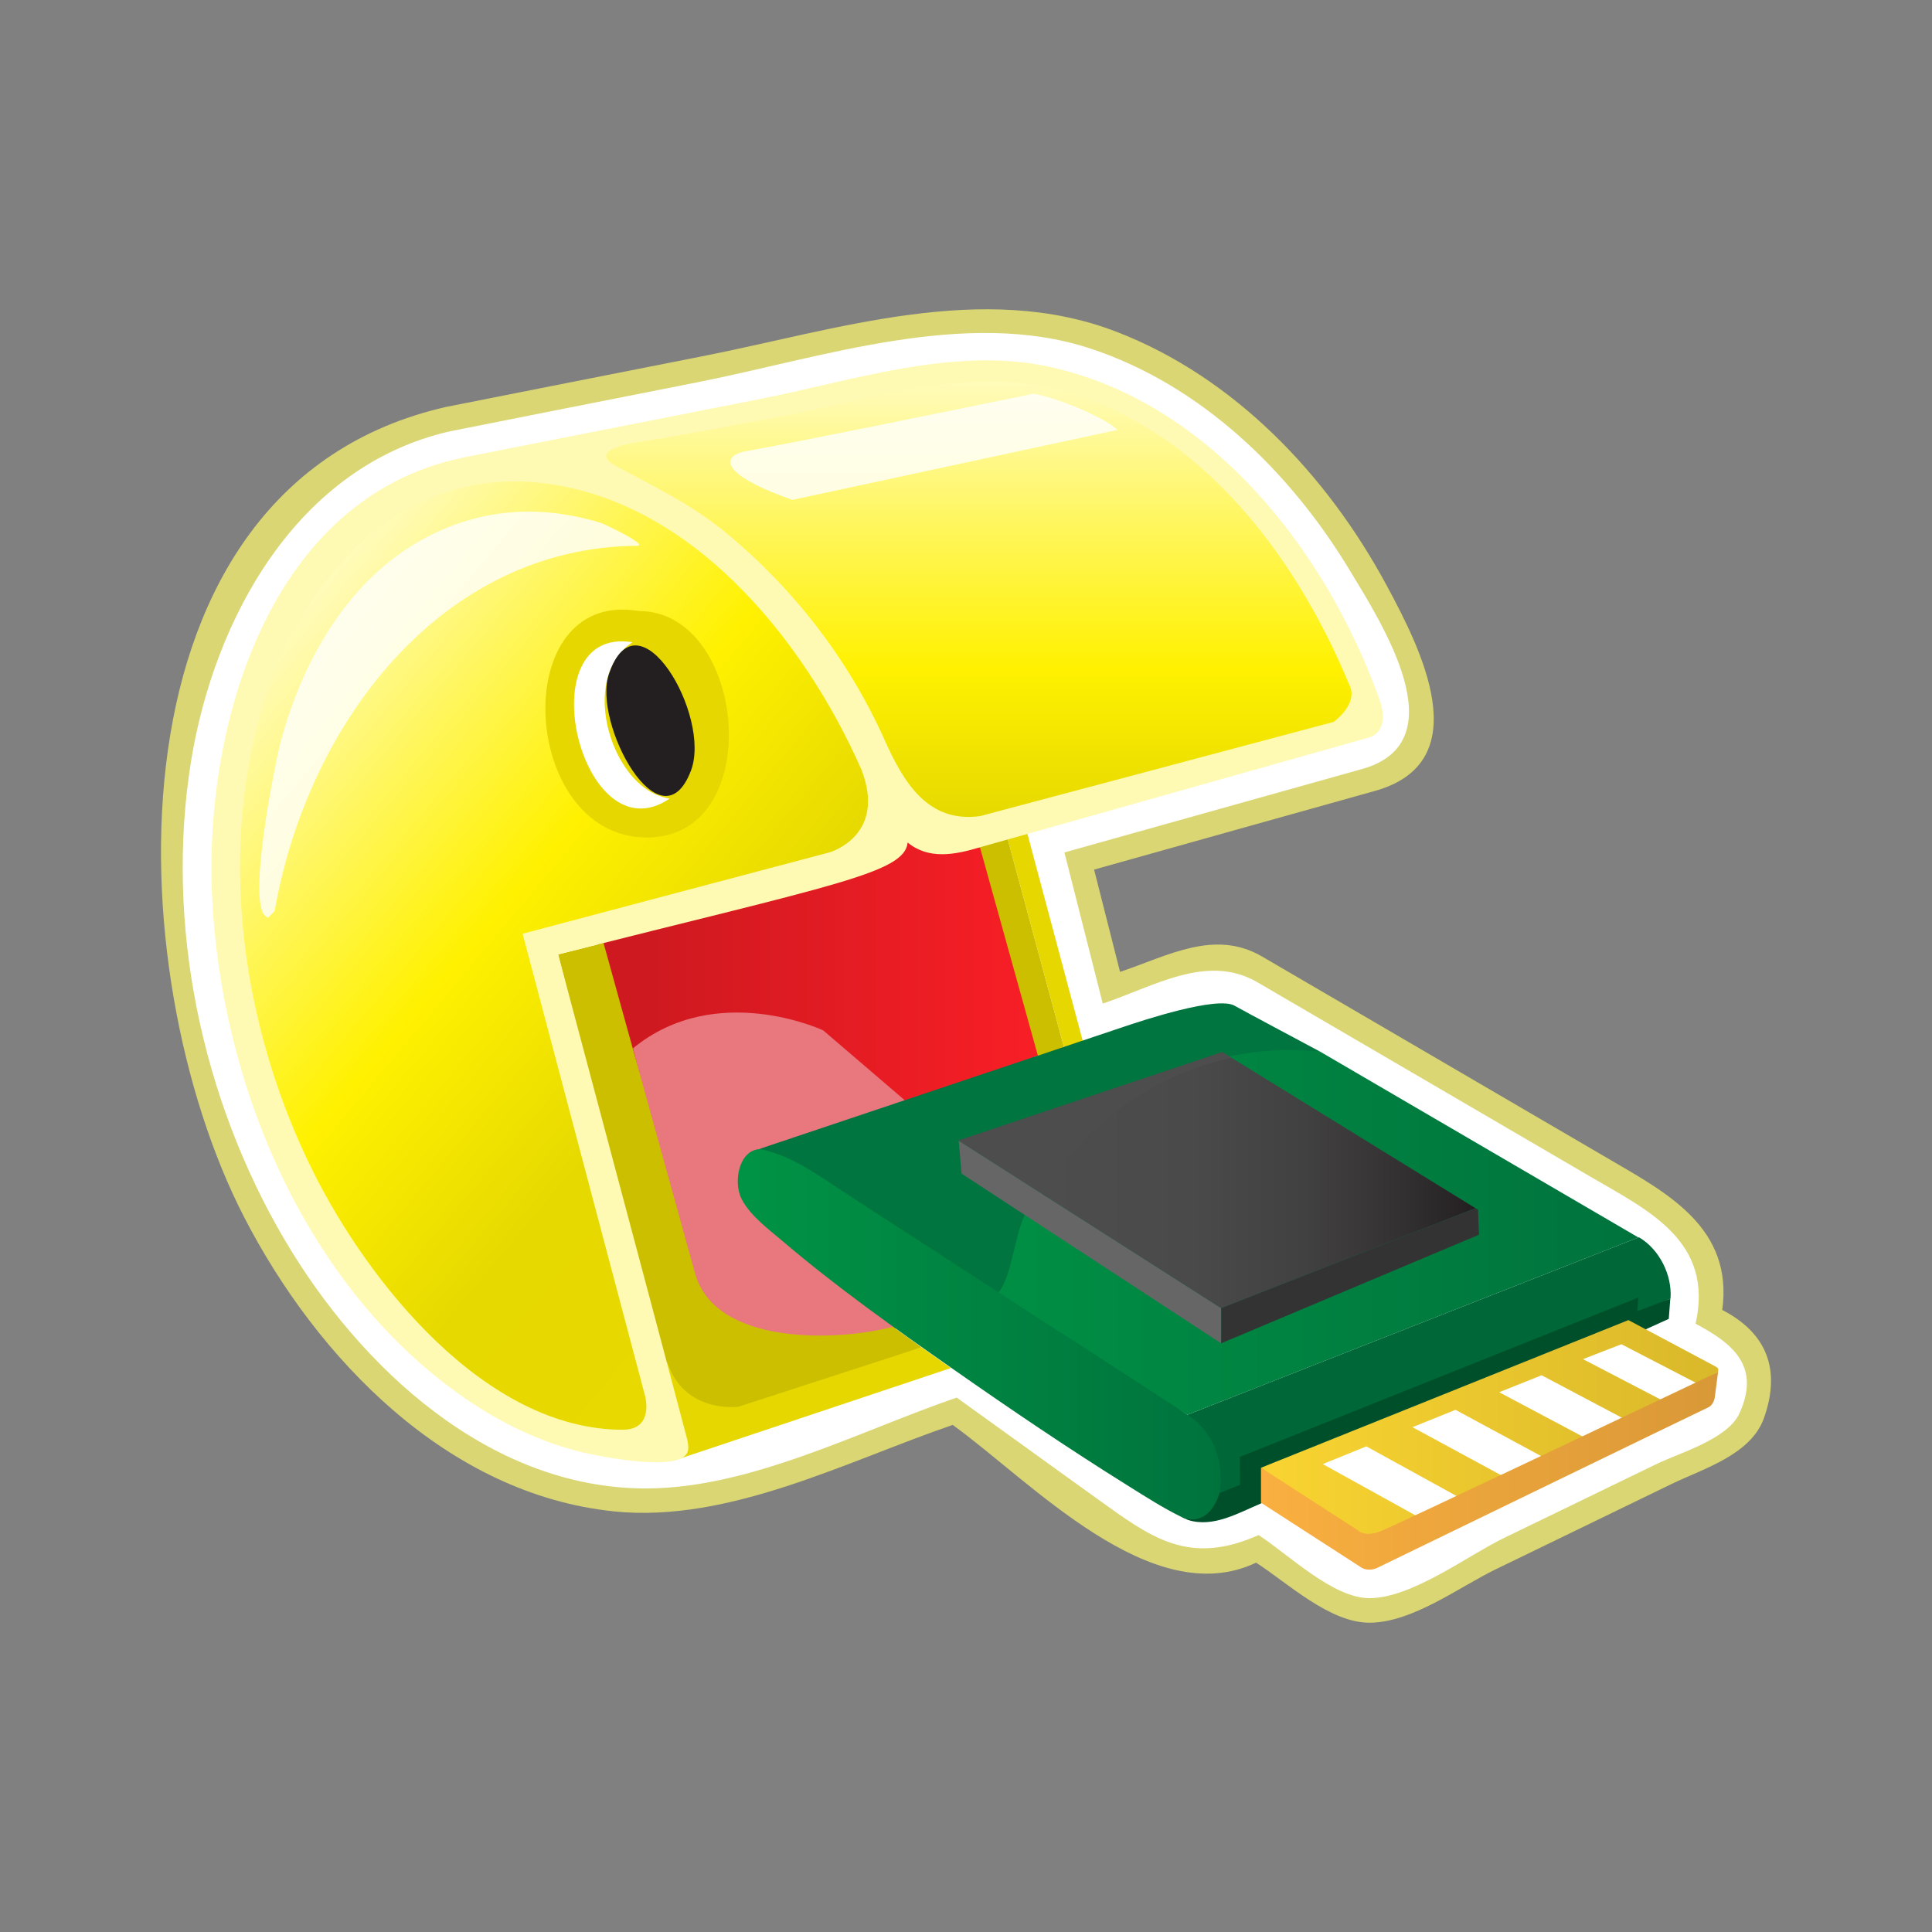 <?xml version="1.0" encoding="utf-8"?>
<!DOCTYPE svg PUBLIC "-//W3C//DTD SVG 1.1 Tiny//EN" "http://www.w3.org/Graphics/SVG/1.1/DTD/svg11-tiny.dtd">
<svg version="1.1" baseProfile="tiny"
	 xmlns="http://www.w3.org/2000/svg" xmlns:xlink="http://www.w3.org/1999/xlink" x="0px" y="0px" width="200px" height="200px"
	 viewBox="0 0 200 200" xml:space="preserve">
<rect x="0" y="0" width="200" height="200" fill="#808080" stroke="none"/>
<path fill="#D9D673" d="M141.751,167.982c-4.106,0-8.448-4.1-11.719-6.215c-10.82,5.131-23.289-8.408-31.409-14.26
	c-10.926,3.739-23.145,10.161-35.024,8.955c-17.251-1.753-30.771-15.8-38.334-30.479c-13.043-25.316-14.924-75.657,20.861-83.846
	c0,0,17.712-3.516,26.553-5.252c13.909-2.733,29.053-7.881,42.898-2.54c12.226,4.715,21.803,14.837,27.938,26.201
	c3.52,6.518,9.569,18.318-1.18,21.329c-9.691,2.715-19.388,5.423-29.074,8.146c0.896,3.529,1.793,7.058,2.686,10.587
	c4.945-1.653,9.779-4.465,14.707-1.587c5.076,2.967,10.154,5.926,15.229,8.889c6.892,4.024,13.787,8.054,20.683,12.078
	c6.07,3.544,12.877,7.128,11.721,15.62c4.643,2.395,6.084,6.211,4.322,11.176c-1.35,3.818-6.262,5.238-9.588,6.848
	c-6.066,2.94-12.129,5.883-18.191,8.826C151.023,164.305,146.197,167.982,141.751,167.982L141.751,167.982"/>
<path fill="#FFFFFF" d="M141.751,165.441c-3.784,0-8.452-4.592-11.463-6.532c-7.254,3.239-11.136,0.255-16.746-3.784
	c-4.835-3.484-9.67-6.966-14.504-10.447c-10.032,3.438-21.346,9.407-32.18,9.407c-16.213,0-29.608-12.536-37.376-25.712
	c-8.628-14.66-12.412-32.687-9.712-49.532C22.169,64,30.756,48.289,46.507,44.664c0,0,17.06-3.395,25.597-5.073
	c12.849-2.525,27.833-7.762,40.744-3.52c11.475,3.773,20.688,12.729,26.84,22.905c3.367,5.563,11.274,17.844,1.312,20.634
	c-10.27,2.877-20.541,5.755-30.812,8.634l3.97,15.646c5.341-1.787,10.827-5.234,16.026-2.197c5.006,2.923,10.01,5.842,15.016,8.764
	c6.515,3.804,13.027,7.609,19.546,11.412c5.976,3.488,12.688,6.654,10.782,15.163c3.94,2.077,6.738,4.45,4.537,9.284
	c-1.217,2.666-6.189,4.08-8.586,5.242c-5.262,2.545-10.518,5.097-15.773,7.648C151.872,161.064,146.156,165.441,141.751,165.441
	L141.751,165.441"/>
<path fill="#CCBF00" d="M107.553,110.214l2.575-1.862l-5.817-21.524l-3.863,0.884L107.553,110.214z"/>
<linearGradient id="SVGID_1_" gradientUnits="userSpaceOnUse" x1="57.537" y1="72.618" x2="111.166" y2="72.618" gradientTransform="matrix(1 0 0 -1 2.5 179)">
	<stop  offset="0.143" style="stop-color:#CF1920"/>
	<stop  offset="1" style="stop-color:#FF1F27"/>
</linearGradient>
<path fill="url(#SVGID_1_)" d="M107.434,109.255l-5.98-21.507l-7.364-1.529L61.476,96.658l8.471,29.887L107.434,109.255z"/>
<path fill="#E8777E" d="M74.023,142.668l19.373-5.352l0.233-23.412c0.003-0.008,0.011-0.025,0.011-0.025l-8.426-7.218
	c0,0-11.079-5.198-19.688,1.86C65.522,108.521,74.023,142.668,74.023,142.668z"/>
<path fill="#E6D700" d="M112.167,108.062l-5.886-22.031l-1.973,0.795l5.921,21.889L112.167,108.062z"/>
<path id="fine_1_" fill="#CCBF00" d="M92.436,137.346c-5.859,1.547-18.416,1.936-20.486-5.533
	c-3.159-11.4-9.473-34.198-9.473-34.198l-4.7,1.188l12.686,49.817l24.932-9.145L92.436,137.346"/>
<path id="fine_2_" fill="#E6D700" d="M76.462,145.618c0,0-5.471,0.782-7.322-4.425c-0.039-0.11-0.082-0.174-0.124-0.207
	l0.647,10.246l28.772-9.614c-1.021-0.714-2.034-1.433-3.041-2.146L76.462,145.618z"/>
<path id="fine_5_" fill="#FFFAB3" d="M142.77,72.315c-5.531-15.374-17.502-30.749-34.231-34.365
	c-9.813-2.122-20.326,1.481-29.944,3.37c-10.509,2.064-30.961,6.101-30.678,6.055C28.044,51.48,21.205,74.692,21.939,92.43
	c0.814,19.643,9.669,40.968,26.282,52.382c3.722,2.558,7.87,4.556,12.279,5.58c1.524,0.352,9.98,2.086,10.679-0.111
	c0.007-0.025,0.024-0.045,0.03-0.07c0.007-0.029,0.015-0.059,0.021-0.096c0.015-0.085,0.011-0.182,0.021-0.273
	c0.001-0.219-0.028-0.48-0.102-0.804c-0.056-0.229-0.719-2.736-1.724-6.515c-0.93-3.51-1.864-7.021-2.8-10.53
	c-2.945-11.063-5.895-22.129-8.847-33.192c28.674-7.246,35.862-8.426,36.183-11.583c2.183,1.798,4.908,1.269,7.487,0.492
	l40.101-11.315C141.548,76.395,144.104,76.018,142.77,72.315z"/>
<linearGradient id="SVGID_2_" gradientUnits="userSpaceOnUse" x1="22.928" y1="108.976" x2="85.006" y2="56.886" gradientTransform="matrix(1 0 0 -1 2.5 179)">
	<stop  offset="0" style="stop-color:#FFFBBA"/>
	<stop  offset="0.44" style="stop-color:#FFF100"/>
	<stop  offset="0.731" style="stop-color:#E6D900"/>
	<stop  offset="1" style="stop-color:#E8D900"/>
</linearGradient>
<path fill="url(#SVGID_2_)" d="M64.459,148.006c-14.229,0-26.367-15.312-32.059-26.752c-6.882-13.831-9.579-30.48-5.915-45.614
	c3.279-13.546,13.328-26.972,28.692-25.728c15.997,1.295,27.954,16.069,33.984,29.726c2.697,6.88-3.27,8.593-3.27,8.593
	c-10.598,2.808-21.198,5.612-31.794,8.43c4.226,15.955,8.457,31.909,12.686,47.866C66.784,144.53,67.744,148.006,64.459,148.006"/>
<path fill="#E6D700" d="M66.958,86.701c-13.161,0-14.521-25.768-0.829-23.448C77.337,63.252,79.428,86.701,66.958,86.701
	L66.958,86.701"/>
<path id="opacity80" fill-opacity="0.8" fill="#FFFFFF" d="M28.436,94.299C31.863,74.7,45.84,56.645,65.924,56.501c1.382-0.011-3.396-2.268-3.669-2.353
	c-2.438-0.758-4.987-1.187-7.544-1.187c-6.157,0-11.965,2.601-16.335,6.884c-4.672,4.58-7.635,10.698-9.326,16.953
	c-0.422,1.561-3.808,17.767-1.278,18.178C27.993,94.75,28.215,94.525,28.436,94.299"/>
<linearGradient id="SVGID_3_" gradientUnits="userSpaceOnUse" x1="98.828" y1="139.516" x2="98.828" y2="94.432" gradientTransform="matrix(1 0 0 -1 2.5 179)">
	<stop  offset="0" style="stop-color:#FFFBBA"/>
	<stop  offset="0.659" style="stop-color:#FFF100"/>
	<stop  offset="1" style="stop-color:#E6D900"/>
</linearGradient>
<path fill="url(#SVGID_3_)" d="M139.65,70.832c-5.643-13.665-16.084-27.453-31.327-30.769c-8.968-1.952-19.125,1.533-27.917,3.122
	c-4.772,0.86-9.538,1.846-14.332,2.582c-1.148,0.174-5.144,0.93-2.368,2.439c4.115,2.236,7.765,3.919,11.454,6.956
	c6.975,5.741,12.695,13.128,16.391,21.388c1.942,4.343,4.447,8.693,9.917,7.931l36.593-9.75
	C138.061,74.73,140.741,72.818,139.65,70.832"/>
<path id="opacity80_1_" fill-opacity="0.8" fill="#FFFFFF" d="M82.033,51.748l33.658-7.247c-1.062-1.062-5.521-3.135-8.672-3.751
	c-11.987,2.453-24.536,5.02-30.184,6.03C74.151,47.603,75.839,49.595,82.033,51.748z"/>
<path fill="#FFFFFF" d="M66.351,81.267c-3.819-3.211-5.688-11.541-0.886-14.785c-10.999-1.757-5.329,22.409,3.856,16.191
	C68.191,82.487,67.237,82.007,66.351,81.267"/>
<path fill="#231F20" d="M71.529,79.769c2.157-5.686-5.511-18.788-8.491-10.006C61.305,74.871,68.424,87.952,71.529,79.769"/>
<linearGradient id="SVGID_4_" gradientUnits="userSpaceOnUse" x1="90.5" y1="53.027" x2="167.109" y2="53.027" gradientTransform="matrix(1 0 0 -1 2.5 179)">
	<stop  offset="0" style="stop-color:#009345"/>
	<stop  offset="1" style="stop-color:#00733D"/>
</linearGradient>
<path fill="url(#SVGID_4_)" d="M136.635,108.852l-11.167-3.359L93,129l29.934,17.454l46.676-18.349L136.635,108.852z"/>
<path fill="#00753F" d="M127.236,109.348c0.089-0.022,0.182-0.029,0.273-0.049c0.588-0.117,2.133-0.352,2.315-0.373
	c1.428-0.171,2.862-0.248,4.303-0.223c0.106,0.004,1.778,0.074,2.507,0.148c0,0-8.34-4.441-8.799-4.723
	c-1.768-1.084-9.654,1.545-11.449,2.146c-2.967,0.996-5.938,1.99-8.902,2.998l-0.006-0.013c-9.611,3.222-19.227,6.444-28.84,9.671
	l0.031,0.019c1.144,3.269,23.3,15.769,24.718,14.821c-0.005,0.008-0.008,0.012-0.008,0.016c0.003-0.008,0.008-0.016,0.012-0.02
	c1.356-1.709,1.649-5.869,2.695-7.998L127.236,109.348z"/>
<path fill="none" d="M126.52,108.902c-6.086,2.043-12.179,4.07-18.252,6.139l-0.008-0.016l-9.059,3.037l0.044,0.033
	c0.1,1.133,0.196,2.264,0.296,3.396l6.547,4.279l20.36,13.313v-0.041l26.655-11.228l-0.101-2.586l-25.535-15.739l-0.229-0.146
	c0.09-0.019,0.183-0.029,0.271-0.048c-0.093,0.019-0.186,0.025-0.273,0.048L126.52,108.902z"/>
<path fill="#006838" d="M172.932,134.427c0.178-2.438-1.149-5.098-3.267-6.344c-15.581,6.122-46.731,18.37-46.731,18.37l2.399,9.07
	L172.932,134.427z"/>
<path fill="#004F2B" d="M169.491,135.73l0.11-1.41l-41.256,16.498l0.025,2.877l-2.131,0.867l-3.835,2.518l0.583,0.268
	c2.619,0.831,5.216-0.74,7.619-1.742l42.144-19.076l0.161-2.094L169.491,135.73z"/>
<linearGradient id="SVGID_5_" gradientUnits="userSpaceOnUse" x1="73.876" y1="40.881" x2="123.867" y2="40.881" gradientTransform="matrix(1 0 0 -1 2.5 179)">
	<stop  offset="0" style="stop-color:#009345"/>
	<stop  offset="1" style="stop-color:#00733D"/>
</linearGradient>
<path fill="url(#SVGID_5_)" d="M126.241,154.562c0,0,1.118-5.125-3.308-8.109c-0.583-0.394-8.844-5.741-13.265-8.612
	c-0.015,0.004-0.022,0.009-0.032,0.013c-4.503-2.916-8.988-5.834-13.483-8.756c-3.263-2.117-6.54-4.207-9.781-6.354
	c-2.408-1.599-4.835-3.22-7.704-3.792c-2.21,0.105-2.772,3.455-1.905,5.152c0.903,1.771,2.869,3.199,4.343,4.453
	c5.55,4.725,11.536,8.959,17.501,13.133c5.985,4.19,12.041,8.293,18.24,12.162c1.779,1.109,3.566,2.26,5.453,3.182
	c0.191,0.096,0.381,0.148,0.565,0.191C125.422,157.766,126.241,154.562,126.241,154.562z"/>
<path fill="#4D4D4D" d="M107.863,123.589l19.604-14.098l-0.95-0.589l-27.316,9.16C99.201,118.062,104.975,121.751,107.863,123.589"
	/>
<polygon fill="#666666" points="126.448,139.085 126.448,139.044 126.419,139.055 126.419,135.426 99.245,118.096 99.541,121.492 
	"/>
<linearGradient id="SVGID_6_" gradientUnits="userSpaceOnUse" x1="105.363" y1="56.541" x2="150.504" y2="56.541" gradientTransform="matrix(1 0 0 -1 2.5 179)">
	<stop  offset="0" style="stop-color:#4D4D4D"/>
	<stop  offset="0.345" style="stop-color:#4A4A4A"/>
	<stop  offset="0.602" style="stop-color:#424141"/>
	<stop  offset="0.83" style="stop-color:#333031"/>
	<stop  offset="1" style="stop-color:#231F20"/>
</linearGradient>
<path fill="url(#SVGID_6_)" d="M112.637,117.548c-0.736,0.722-1.433,1.479-2.092,2.271c-0.982,1.185-1.882,2.445-2.682,3.771
	l18.556,11.837v-0.008l26.281-10.331l0.304,0.146l-25.535-15.74c-4.986,1.099-9.503,3.414-13.246,6.613
	C113.68,116.568,113.146,117.045,112.637,117.548z"/>
<polygon fill="#333333" points="126.419,135.418 126.419,135.426 126.419,139.055 153.104,127.816 153.004,125.232 152.7,125.087 
	"/>
<linearGradient id="SVGID_7_" gradientUnits="userSpaceOnUse" x1="128.039" y1="30.485" x2="175.377" y2="30.485" gradientTransform="matrix(1 0 0 -1 2.5 179)">
	<stop  offset="0" style="stop-color:#F9D431"/>
	<stop  offset="1" style="stop-color:#D9B82A"/>
</linearGradient>
<path fill="url(#SVGID_7_)" d="M177.529,141.426c-0.396-0.211-8.956-4.771-8.956-4.771l-38.034,15.285l10.969,8.437
	c0,0,36.268-18.095,36.333-18.376S177.925,141.637,177.529,141.426z"/>
<path fill="#FFFFFF" d="M136.932,151.561l9.629,5.328c0.539-0.252,1.153-0.541,4.442-1.902l-9.56-5.26L136.932,151.561z"/>
<path fill="#FFFFFF" d="M146.216,147.741l9.196,4.981c0.572-0.27,1.154-0.544,4.354-1.867l-9.096-4.91L146.216,147.741z"/>
<path fill="#FFFFFF" d="M155.193,144.123l8.67,4.602c0.56-0.266,1.117-0.531,4.277-1.834l-8.554-4.523L155.193,144.123z"/>
<path fill="#FFFFFF" d="M163.868,140.697l8.067,4.195c0.555-0.264,1.08-0.511,3.851-1.625l-7.938-4.112L163.868,140.697z"/>
<linearGradient id="SVGID_8_" gradientUnits="userSpaceOnUse" x1="128.038" y1="26.784" x2="175.365" y2="26.784" gradientTransform="matrix(1 0 0 -1 2.5 179)">
	<stop  offset="0" style="stop-color:#FAAF40"/>
	<stop  offset="1" style="stop-color:#D99837"/>
</linearGradient>
<path fill="url(#SVGID_8_)" d="M177.841,141.948c-0.038,0.069-0.082,0.122-0.082,0.122c-4.245,2.021-33.122,15.742-34.772,16.416
	c-1.774,0.731-2.479-0.11-2.479-0.11l-9.97-6.437v3.621l10.354,6.688c0,0,0.613,0.47,1.586,0.101c0,0,33.756-16.392,34.336-16.646
	c0.582-0.251,0.696-1.018,0.696-1.018l0.354-2.744L177.841,141.948z"/>
<rect fill="none" width="200" height="200"/>
</svg>

